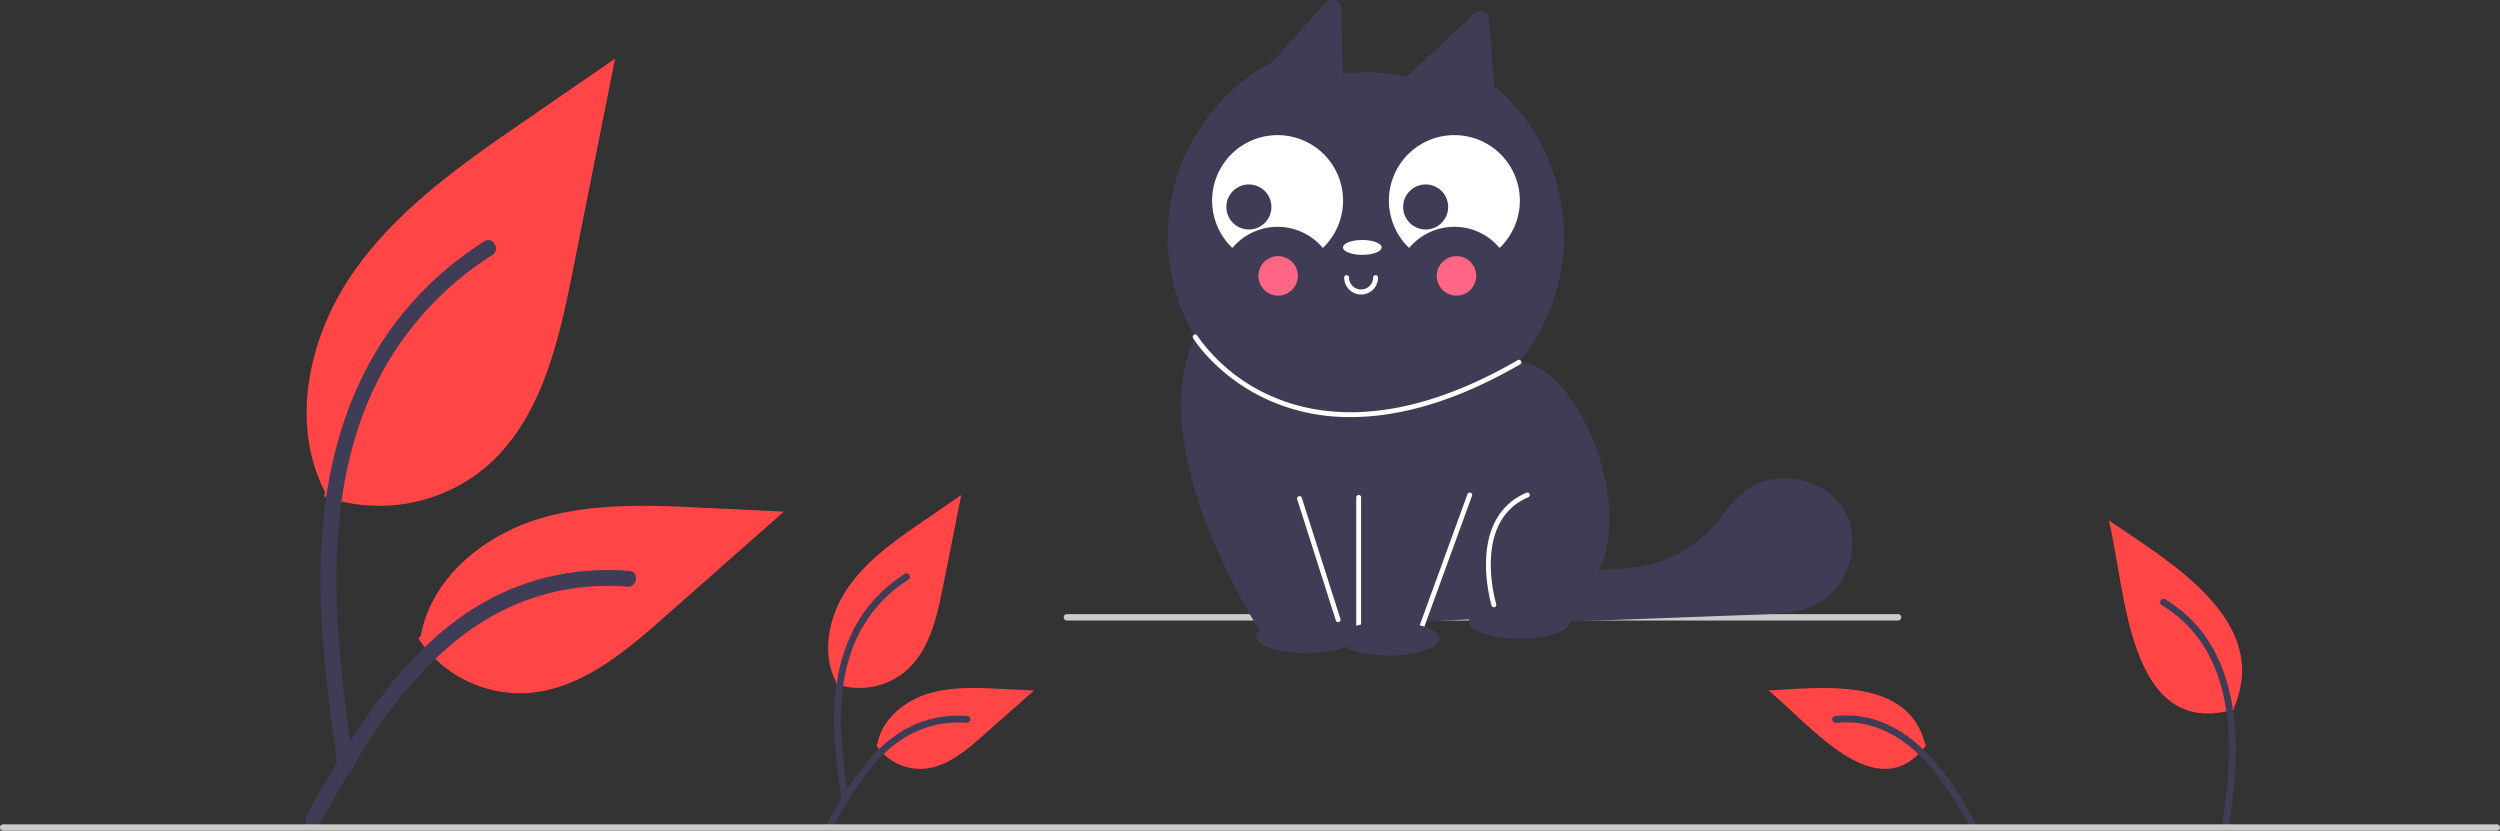 <svg id="a3363411-88d6-4d9c-90ba-a0d76aee6716" data-name="Layer 1" xmlns="http://www.w3.org/2000/svg" width="785" height="260.842" viewBox="0 0 785 260.842"><rect x="0" y="0" width="785" height="260.842" fill="#333333" stroke="none"/><path id="e6d48fe3-12d5-4a4a-b92a-b78b486fac3b" data-name="Path 438" d="M309.287,475.453a52.155,52.155,0,0,0,50.363-8.871c17.64-14.807,23.171-39.192,27.67-61.777L400.63,338l-27.866,19.187c-20.041,13.798-40.532,28.04-54.407,48.026s-19.928,47.271-8.783,68.898" transform="translate(-207.5 -319.579)" fill="#ff4545"/><path id="a99fcdd9-ae8f-4ca7-ba44-ef69baf9e145" data-name="Path 439" d="M313.59,560.984c-3.507-25.553-7.116-51.436-4.65-77.262,2.185-22.937,9.183-45.336,23.43-63.71a105.983,105.983,0,0,1,27.192-24.641c2.718-1.716,5.221,2.592,2.514,4.301a100.756,100.756,0,0,0-39.856,48.086c-8.677,22.069-10.07,46.127-8.576,69.57.903,14.177,2.823,28.261,4.751,42.329a2.581,2.581,0,0,1-1.74,3.064,2.506,2.506,0,0,1-3.064-1.74Z" transform="translate(-207.5 -319.579)" fill="#3f3d56"/><path id="bbeda2f4-be86-4904-b4b0-963c2a3b729b" data-name="Path 442" d="M338.835,519.982a38.393,38.393,0,0,0,33.452,17.271c16.939-.804,31.054-12.621,43.76-23.844l37.589-33.188-24.877-1.191c-17.89-.857-36.242-1.661-53.282,3.863s-32.755,18.795-35.87,36.433" transform="translate(-207.5 -319.579)" fill="#ff4545"/><path id="a6e93fc3-3616-4120-bc87-b7b79f9b3178" data-name="Path 443" d="M303.676,575.673c16.886-29.877,36.47-63.082,71.467-73.695a79.749,79.749,0,0,1,30.058-3.104c3.192.276,2.395,5.195-.79,4.921a74.089,74.089,0,0,0-47.97,12.691c-13.526,9.207-24.058,22.007-32.971,35.58-5.46,8.315-10.351,16.982-15.242,25.637C306.665,580.469,302.095,578.471,303.676,575.673Z" transform="translate(-207.5 -319.579)" fill="#3f3d56"/><path id="e252ff7a-4a4a-4da8-9d61-47808c761739" data-name="Path 438" d="M469.911,534.325a22.51,22.51,0,0,0,21.737-3.829c7.613-6.39,10.001-16.915,11.942-26.663L509.335,475,497.308,483.281c-8.65,5.955-17.494,12.102-23.482,20.728s-8.601,20.402-3.791,29.736" transform="translate(-207.5 -319.579)" fill="#ff4545"/><path id="ef525daa-216d-438f-b057-809f99c83d16" data-name="Path 439" d="M471.768,571.24c-1.514-11.029-3.071-22.2-2.007-33.346.943-9.9,3.964-19.567,10.113-27.497a45.742,45.742,0,0,1,11.736-10.635c1.173-.74,2.253,1.119,1.085,1.856a43.486,43.486,0,0,0-17.202,20.754c-3.745,9.525-4.346,19.908-3.701,30.026.39,6.119,1.218,12.198,2.051,18.269a1.114,1.114,0,0,1-.751,1.322,1.082,1.082,0,0,1-1.322-.751Z" transform="translate(-207.5 -319.579)" fill="#3f3d56"/><path id="f74a7d99-3259-4264-a03b-1567597bdebf" data-name="Path 442" d="M482.664,553.544a16.57,16.57,0,0,0,14.438,7.454c7.311-.347,13.403-5.447,18.887-10.291l16.223-14.324-10.737-.514c-7.721-.37-15.642-.717-22.997,1.667s-14.137,8.112-15.482,15.725" transform="translate(-207.5 -319.579)" fill="#ff4545"/><path id="a42fcbb9-6e6a-4d65-b4bb-1afcb6d22e9b" data-name="Path 443" d="M467.489,577.58c7.288-12.895,15.74-27.226,30.845-31.807a34.419,34.419,0,0,1,12.973-1.34c1.378.119,1.034,2.242-.341,2.124a31.977,31.977,0,0,0-20.704,5.477c-5.838,3.974-10.383,9.498-14.23,15.356-2.357,3.589-4.467,7.329-6.578,11.065C468.779,579.649,466.807,578.787,467.489,577.58Z" transform="translate(-207.5 -319.579)" fill="#3f3d56"/><path id="bcabba70-d0f3-473d-b335-0d566e9784d7" data-name="Path 438" d="M909.089,542.325c-33.668,9.666-34.067-37.914-39.424-59.325,19.03,12.958,51.116,31.432,39.3,58.746" transform="translate(-207.5 -319.579)" fill="#ff4545"/><path id="ba478ea8-fb83-4c8b-9ab3-cf7979187684" data-name="Path 439" d="M907.232,579.24c4.423-25.014,4.702-56.695-19.843-71.478-1.172-.741-2.252,1.119-1.084,1.856,23.697,14.333,22.993,44.939,18.852,69.05a1.076,1.076,0,0,0,2.074.571Z" transform="translate(-207.5 -319.579)" fill="#3f3d56"/><path id="fd385cca-8359-4008-938e-478bfe5bb8f2" data-name="Path 442" d="M812.336,553.544c-15.407,20.681-36.862-7.011-49.548-17.161,16.923-.9,43.955-4.388,49.215,16.878" transform="translate(-207.5 -319.579)" fill="#ff4545"/><path id="b59fa0dc-1c02-46f1-977b-f71e7fc9587c" data-name="Path 443" d="M827.511,577.58c-8.709-16.672-22.617-35.527-43.819-33.146-1.377.118-1.033,2.241.342,2.123,20.139-2.084,33.242,16.028,41.512,31.899C826.221,579.649,828.193,578.787,827.511,577.58Z" transform="translate(-207.5 -319.579)" fill="#3f3d56"/><path d="M991.5,580.421h-783a1,1,0,0,1,0-2h783a1,1,0,0,1,0,2Z" transform="translate(-207.5 -319.579)" fill="#cacaca"/><path d="M803.5,514.421h-261a1,1,0,0,1,0-2h261a1,1,0,0,1,0,2Z" transform="translate(-207.5 -319.579)" fill="#cacaca"/><path d="M676.686,346.509l-1.718-21.392a2.899,2.899,0,0,0-4.744-1.113l-20.95,19.627a61.782,61.782,0,0,0-20.14-.906l-.529-21.087a2.899,2.899,0,0,0-4.723-1.305l-16.904,18.732a62.203,62.203,0,1,0,69.708,7.444Z" transform="translate(-207.5 -319.579)" fill="#3f3d56"/><path d="M684.452,433.319c22.881-.364,51.666,79.932-2.556,80.349-28.057.215-77.727,5.687-77.727,5.687s-38.611-57.947-21.391-93.999Z" transform="translate(-207.5 -319.579)" fill="#3f3d56"/><polyline points="426.623 156.173 426.623 197.775 446.073 197.775 461.505 155.414" fill="#3f3d56"/><path d="M653.573,518.113H634.123a.758.758,0,0,1-.758-.758V475.752a.758.758,0,1,1,1.517,0V516.596h18.161l15.25-41.862a.758.758,0,0,1,1.425.519l-15.432,42.361A.758.758,0,0,1,653.573,518.113Z" transform="translate(-207.5 -319.579)" fill="#fff"/><ellipse cx="477.05" cy="195.226" rx="15.924" ry="5.308" fill="#3f3d56"/><path d="M676.588,510.255a.758.758,0,0,1-.725-.536c-.084-.272-8.139-27.288,10.945-35.424a.758.758,0,1,1,.595,1.395c-17.842,7.606-10.17,33.324-10.09,33.583a.759.759,0,0,1-.502.948A.767.767,0,0,1,676.588,510.255Z" transform="translate(-207.5 -319.579)" fill="#fff"/><path d="M703.601,503.324c-.107-.153-.185-.314-.277-.471q-1.243.046-2.486.092Z" transform="translate(-207.5 -319.579)" fill="#3f3d56"/><path d="M786.236,479.286c-6.209-9.924-21.401-12.681-30.701-5.572-4.197,3.208-7.025,7.845-10.611,11.725A39.306,39.306,0,0,1,722.094,497.521c-6.094.914-12.539.418-18.167,2.927-5.458,2.433-9.575,9.379-6.604,14.405q31.421-1.158,62.841-2.316c6.026-.222,12.267-.497,17.656-3.204C788.281,504.078,792.445,489.21,786.236,479.286Z" transform="translate(-207.5 -319.579)" fill="#3f3d56"/><path d="M631.592,450.541a62.391,62.391,0,0,1-25.046-4.998c-16.525-7.173-24.099-19.278-24.414-19.79a.758.758,0,0,1,1.292-.794,55.775,55.775,0,0,0,23.802,19.226c14.881,6.434,40.293,9.657,76.845-11.522a.758.758,0,1,1,.761,1.312C663.376,446.408,645.66,450.541,631.592,450.541Z" transform="translate(-207.5 -319.579)" fill="#fff"/><path d="M634.881,412.054a5.314,5.314,0,0,1-5.308-5.308.758.758,0,0,1,1.517,0,3.792,3.792,0,0,0,7.583,0,.758.758,0,0,1,1.517,0A5.314,5.314,0,0,1,634.881,412.054Z" transform="translate(-207.5 -319.579)" fill="#fff"/><path d="M627.677,514.933a.759.759,0,0,1-.722-.528l-12.133-38.044a.758.758,0,1,1,1.445-.461l12.133,38.044a.759.759,0,0,1-.723.989Z" transform="translate(-207.5 -319.579)" fill="#fff"/><ellipse cx="436.102" cy="200.534" rx="15.924" ry="5.308" fill="#3f3d56"/><ellipse cx="410.319" cy="199.775" rx="15.924" ry="5.308" fill="#3f3d56"/><ellipse cx="427.76" cy="77.688" rx="6.066" ry="2.333" fill="#fff"/><path d="M594.469,397.438a18.496,18.496,0,0,1,28.391,0,20.558,20.558,0,1,0-29.066-.675Q594.124,397.108,594.469,397.438Z" transform="translate(-207.5 -319.579)" fill="#fff"/><path d="M649.977,397.438a18.496,18.496,0,0,1,28.391,0,20.558,20.558,0,1,0-29.066-.675Q649.631,397.108,649.977,397.438Z" transform="translate(-207.5 -319.579)" fill="#fff"/><circle cx="392.152" cy="64.988" r="7.072" fill="#3f3d56"/><circle cx="447.657" cy="64.988" r="7.072" fill="#3f3d56"/><circle cx="457.334" cy="86.627" r="6.197" fill="#ff6584"/><circle cx="401.334" cy="86.627" r="6.197" fill="#ff6584"/></svg>